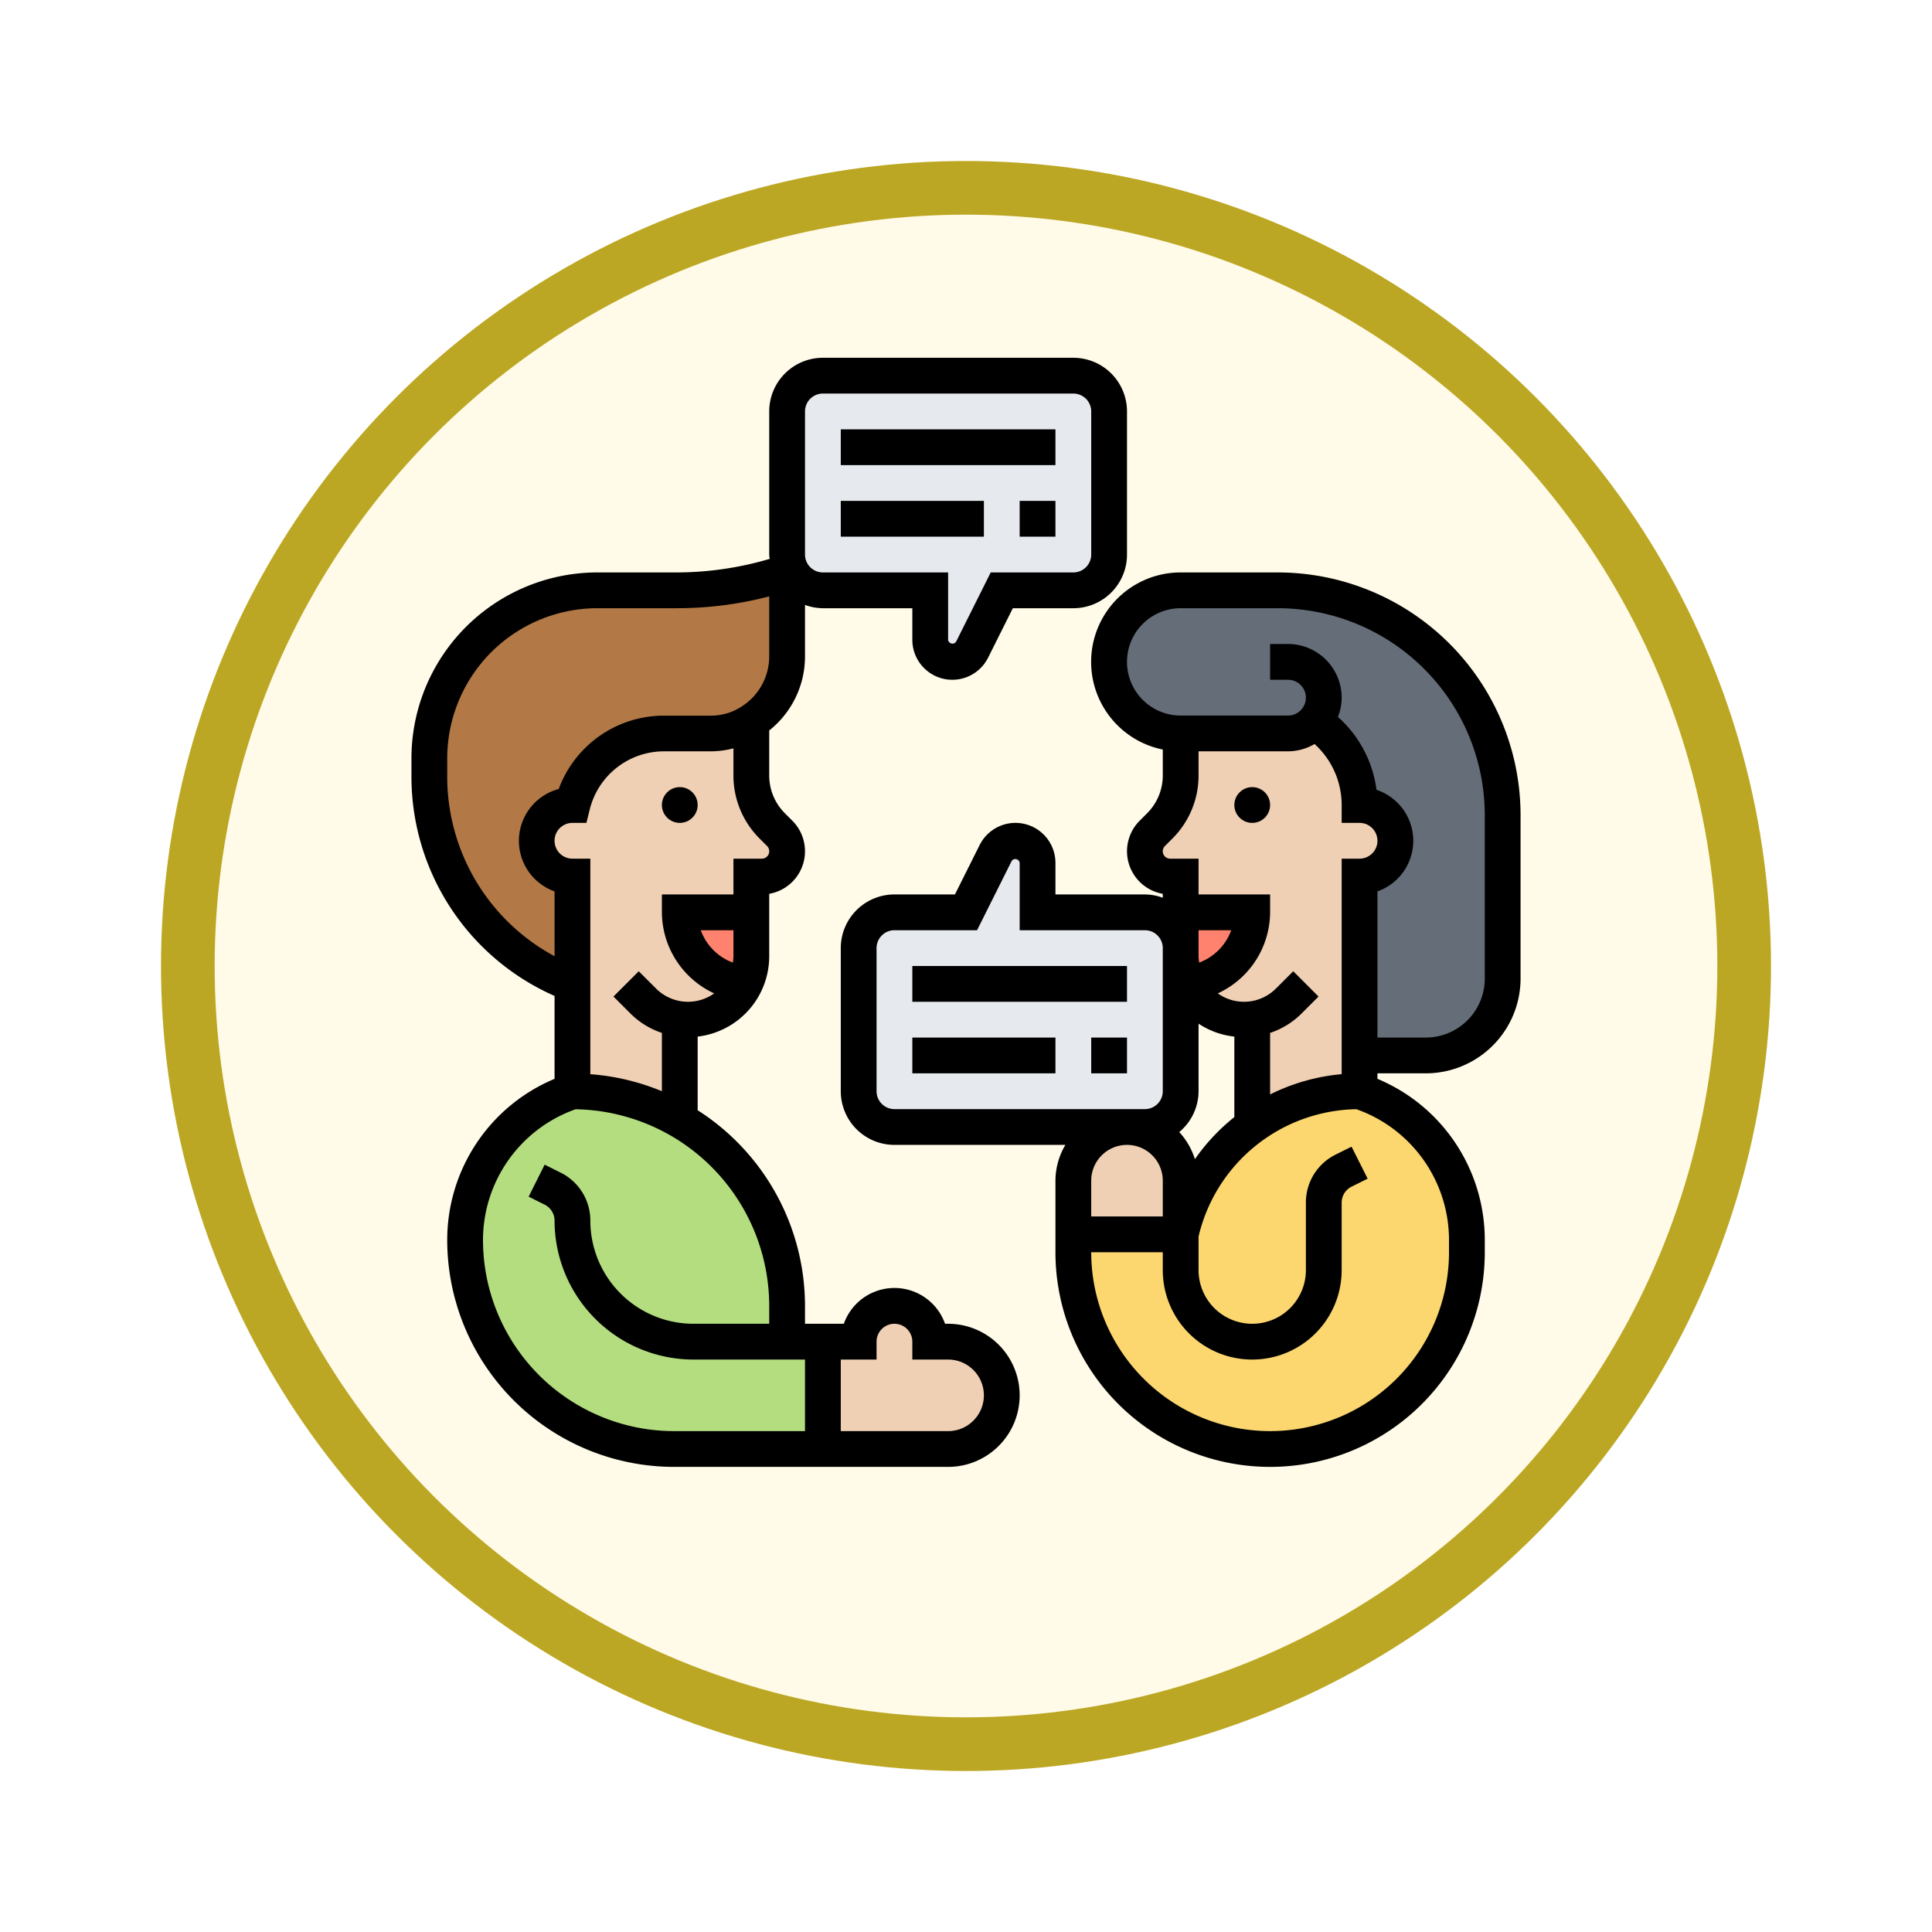<svg xmlns="http://www.w3.org/2000/svg" xmlns:xlink="http://www.w3.org/1999/xlink" width="108" height="108" viewBox="0 0 108 108">
  <defs>
    <filter id="Fondo" x="0" y="0" width="108" height="108" filterUnits="userSpaceOnUse">
      <feOffset dy="3" input="SourceAlpha"/>
      <feGaussianBlur stdDeviation="3" result="blur"/>
      <feFlood flood-opacity="0.161"/>
      <feComposite operator="in" in2="blur"/>
      <feComposite in="SourceGraphic"/>
    </filter>
  </defs>
  <g id="_56" data-name="56" transform="translate(-1166 -1447)">
    <g transform="matrix(1, 0, 0, 1, 1166, 1447)" filter="url(#Fondo)">
      <g id="Fondo-2" data-name="Fondo" transform="translate(9 6)" fill="#fffbe8" stroke="#bca724" stroke-width="3">
        <circle cx="45" cy="45" r="45" stroke="none"/>
        <circle cx="45" cy="45" r="43.5" fill="none"/>
      </g>
    </g>
    <g id="Grupo_1144583" data-name="Grupo 1144583" transform="translate(1188 1466)">
      <g id="Grupo_1144581" data-name="Grupo 1144581">
        <g id="Grupo_1144569" data-name="Grupo 1144569">
          <path id="Trazado_980129" data-name="Trazado 980129" d="M24,56v6H15.68A11.677,11.677,0,0,1,4,50.32,8.778,8.778,0,0,1,10,42,11.982,11.982,0,0,1,22,54v2Z" fill="#b4dd7f"/>
        </g>
        <g id="Grupo_1144570" data-name="Grupo 1144570">
          <path id="Trazado_980130" data-name="Trazado 980130" d="M44,50l.06-.24A10.3,10.3,0,0,1,54,42a8.778,8.778,0,0,1,6,8.32V51a11,11,0,1,1-22,0V50Z" fill="#fcd770"/>
        </g>
        <g id="Grupo_1144571" data-name="Grupo 1144571">
          <path id="Trazado_980131" data-name="Trazado 980131" d="M51.49,21.33l-.08.08A1.955,1.955,0,0,1,50,22H44a4,4,0,1,1,0-8h5.44A12.556,12.556,0,0,1,62,26.56V35.7A4.3,4.3,0,0,1,57.7,40H54V30a2,2,0,0,0,0-4,5.607,5.607,0,0,0-2.5-4.66Z" fill="#656d78"/>
        </g>
        <g id="Grupo_1144572" data-name="Grupo 1144572">
          <path id="Trazado_980132" data-name="Trazado 980132" d="M22,13v4.7a4.3,4.3,0,0,1-1.92,3.58l-.04.03a.076.076,0,0,1-.04.02,4.123,4.123,0,0,1-2.26.67H15.12A5.283,5.283,0,0,0,10,26a2,2,0,0,0,0,4v6A12.321,12.321,0,0,1,2,24.46V23.4A9.416,9.416,0,0,1,11.41,14h4.43A19.574,19.574,0,0,0,22,13Z" fill="#b27946"/>
        </g>
        <g id="Grupo_1144573" data-name="Grupo 1144573">
          <path id="Trazado_980133" data-name="Trazado 980133" d="M40,4v8a2.006,2.006,0,0,1-2,2H34l-1.66,3.32A1.236,1.236,0,0,1,30,16.76V14H24a2.006,2.006,0,0,1-2-2V4a2.006,2.006,0,0,1,2-2H38A2.006,2.006,0,0,1,40,4Z" fill="#e6e9ed"/>
        </g>
        <g id="Grupo_1144574" data-name="Grupo 1144574">
          <path id="Trazado_980134" data-name="Trazado 980134" d="M26,42V34a2.006,2.006,0,0,1,2-2h4l1.66-3.32a1.236,1.236,0,0,1,2.34.56V32h6a2.006,2.006,0,0,1,2,2v8a2.006,2.006,0,0,1-2,2H28A2.006,2.006,0,0,1,26,42Z" fill="#e6e9ed"/>
        </g>
        <g id="Grupo_1144575" data-name="Grupo 1144575">
          <path id="Trazado_980135" data-name="Trazado 980135" d="M55.41,26.59A1.955,1.955,0,0,0,54,26a5.607,5.607,0,0,0-2.5-4.66l-.01-.01-.08.08A1.955,1.955,0,0,1,50,22H44v2.34a4,4,0,0,1-1.17,2.83l-.42.42a1.414,1.414,0,0,0,1,2.41H44v6l.35-.01A3.53,3.53,0,0,0,47.54,38a2.383,2.383,0,0,0,.46-.04v5.98l.01.01A10.143,10.143,0,0,1,54,42V30a1.994,1.994,0,0,0,1.41-3.41Z" fill="#f0d0b4"/>
        </g>
        <g id="Grupo_1144576" data-name="Grupo 1144576">
          <path id="Trazado_980136" data-name="Trazado 980136" d="M44,47v3H38V47a3,3,0,0,1,6,0Z" fill="#f0d0b4"/>
        </g>
        <g id="Grupo_1144577" data-name="Grupo 1144577">
          <path id="Trazado_980137" data-name="Trazado 980137" d="M33.12,56.88A3,3,0,0,1,31,62H24V56h2a2,2,0,0,1,4,0h1A2.993,2.993,0,0,1,33.12,56.88Z" fill="#f0d0b4"/>
        </g>
        <g id="Grupo_1144578" data-name="Grupo 1144578">
          <path id="Trazado_980138" data-name="Trazado 980138" d="M21.59,27.59l-.42-.42A4,4,0,0,1,20,24.34V21.33a4.123,4.123,0,0,1-2.26.67H15.12A5.283,5.283,0,0,0,10,26a2,2,0,0,0,0,4V42a11.925,11.925,0,0,1,6,1.6V37.96l.46.04a3.53,3.53,0,0,0,3.19-2.01L20,36V30h.59a1.414,1.414,0,0,0,1-2.41Z" fill="#f0d0b4"/>
        </g>
        <g id="Grupo_1144579" data-name="Grupo 1144579">
          <path id="Trazado_980139" data-name="Trazado 980139" d="M44,32h4a3.978,3.978,0,0,1-1.06,2.71,4.023,4.023,0,0,1-2.59,1.28A3.544,3.544,0,0,1,44,34.46V32Z" fill="#ff826e"/>
        </g>
        <g id="Grupo_1144580" data-name="Grupo 1144580">
          <path id="Trazado_980140" data-name="Trazado 980140" d="M20,32v2.46a3.544,3.544,0,0,1-.35,1.53,4.023,4.023,0,0,1-2.59-1.28A3.978,3.978,0,0,1,16,32Z" fill="#ff826e"/>
        </g>
      </g>
      <g id="Grupo_1144582" data-name="Grupo 1144582">
        <path id="Trazado_980141" data-name="Trazado 980141" d="M31,55h-.171a3,3,0,0,0-5.658,0H23V54a12.992,12.992,0,0,0-6-10.937V38.946a4.524,4.524,0,0,0,4-4.481v-3.5a2.415,2.415,0,0,0,1.293-4.086l-.414-.414A2.986,2.986,0,0,1,21,24.343V21.834a5.285,5.285,0,0,0,2-4.139V14.816A2.96,2.96,0,0,0,24,15h5v1.764a2.236,2.236,0,0,0,4.236,1L34.618,15H38a3,3,0,0,0,3-3V4a3,3,0,0,0-3-3H24a3,3,0,0,0-3,3v8c0,.083.018.161.024.242A18.466,18.466,0,0,1,15.838,13H11.405A10.4,10.4,0,0,0,1,23.4v1.051A13.4,13.4,0,0,0,9,36.673v4.635a9.763,9.763,0,0,0-6,9.017A12.691,12.691,0,0,0,15.676,63H31a4,4,0,1,0,0-8ZM18.965,34.81A3.034,3.034,0,0,1,17.174,33H19v1.465A2.459,2.459,0,0,1,18.965,34.81ZM20.586,29H19v2H15v1a5.024,5.024,0,0,0,2.923,4.531,2.521,2.521,0,0,1-3.251-.273l-.965-.965-1.414,1.414.965.965A4.5,4.5,0,0,0,15,38.74V42a12.9,12.9,0,0,0-4-.952V29H10a1,1,0,0,1,0-2h.78l.189-.758A4.274,4.274,0,0,1,15.12,23h2.624A5.1,5.1,0,0,0,19,22.833v1.51a4.969,4.969,0,0,0,1.465,3.536l.414.414a.414.414,0,0,1-.292.707ZM23,4a1,1,0,0,1,1-1H38a1,1,0,0,1,1,1v8a1,1,0,0,1-1,1H33.382l-1.934,3.868a.245.245,0,0,1-.448-.1V13H24a1,1,0,0,1-1-1V4ZM3,24.456V23.4A8.4,8.4,0,0,1,11.4,15h4.433A20.441,20.441,0,0,0,21,14.339V17.7a3.322,3.322,0,0,1-1.516,2.778,3.128,3.128,0,0,1-1.74.527H15.121a6.271,6.271,0,0,0-5.889,4.1A3,3,0,0,0,9,30.829v3.623a11.39,11.39,0,0,1-6-10ZM5,50.324a7.758,7.758,0,0,1,5.174-7.315A11.008,11.008,0,0,1,21,54v1H16.764A5.771,5.771,0,0,1,11,49.236a2.986,2.986,0,0,0-1.658-2.684l-.895-.447-.895,1.789.895.447a1,1,0,0,1,.553.9A7.772,7.772,0,0,0,16.764,57H23v4H15.676A10.688,10.688,0,0,1,5,50.324ZM31,61H25V57h2V56a1,1,0,0,1,2,0v1h2a2,2,0,1,1,0,4Z"/>
        <circle id="Elipse_11584" data-name="Elipse 11584" cx="1" cy="1" r="1" transform="translate(15 25)"/>
        <circle id="Elipse_11585" data-name="Elipse 11585" cx="1" cy="1" r="1" transform="translate(47 25)"/>
        <path id="Trazado_980142" data-name="Trazado 980142" d="M49.438,13H44a5,5,0,0,0-1,9.9v1.444a2.983,2.983,0,0,1-.879,2.122l-.414.414A2.415,2.415,0,0,0,43,30.965v.219A2.966,2.966,0,0,0,42,31H37V29.236a2.236,2.236,0,0,0-4.236-1L31.382,31H28a3,3,0,0,0-3,3v8a3,3,0,0,0,3,3h9.556A3.959,3.959,0,0,0,37,47v4a12,12,0,0,0,24,0v-.676a9.763,9.763,0,0,0-6-9.017V41h2.7A5.3,5.3,0,0,0,63,35.7V26.562A13.578,13.578,0,0,0,49.438,13ZM43.121,28.293l.414-.414A4.969,4.969,0,0,0,45,24.343V23h5a2.962,2.962,0,0,0,1.484-.409A4.593,4.593,0,0,1,53,26v1h1a1,1,0,0,1,0,2H53V41.046a11.2,11.2,0,0,0-4,1.133V38.74a4.491,4.491,0,0,0,1.742-1.068l.965-.965-1.414-1.414-.965.965a2.523,2.523,0,0,1-3.252.273A5.026,5.026,0,0,0,49,32V31H45V29H43.414a.414.414,0,0,1-.293-.707Zm1.673,17.5a3.98,3.98,0,0,0-.874-1.51A2.978,2.978,0,0,0,45,42V38.224a4.5,4.5,0,0,0,2,.722v4.5A11.232,11.232,0,0,0,44.794,45.8Zm.241-10.985A2.459,2.459,0,0,1,45,34.465V33h1.826A3.034,3.034,0,0,1,45.035,34.81ZM27,42V34a1,1,0,0,1,1-1h4.618l1.934-3.868a.245.245,0,0,1,.448.1V33h7a1,1,0,0,1,1,1v8a1,1,0,0,1-1,1H28a1,1,0,0,1-1-1Zm16,5v2H39V47a2,2,0,0,1,4,0Zm16,3.324V51a10,10,0,1,1-20,0h4v1a5,5,0,1,0,10,0V48.236a.994.994,0,0,1,.553-.9l.9-.447-.9-1.789-.9.447A2.987,2.987,0,0,0,51,48.236V52a3,3,0,0,1-6,0V50.122L45.029,50a9.23,9.23,0,0,1,8.794-6.995A7.757,7.757,0,0,1,59,50.324ZM61,35.7A3.3,3.3,0,0,1,57.7,39H55V30.829a3,3,0,0,0-.054-5.677,6.574,6.574,0,0,0-2.155-4.074A2.955,2.955,0,0,0,53,20a3,3,0,0,0-3-3H49v2h1a1,1,0,0,1,0,2H44a3,3,0,0,1,0-6h5.438A11.576,11.576,0,0,1,61,26.563Z"/>
        <path id="Trazado_980143" data-name="Trazado 980143" d="M25,5H37V7H25Z"/>
        <path id="Trazado_980144" data-name="Trazado 980144" d="M35,9h2v2H35Z"/>
        <path id="Trazado_980145" data-name="Trazado 980145" d="M29,35H41v2H29Z"/>
        <path id="Trazado_980146" data-name="Trazado 980146" d="M29,39h8v2H29Z"/>
        <path id="Trazado_980147" data-name="Trazado 980147" d="M39,39h2v2H39Z"/>
        <path id="Trazado_980148" data-name="Trazado 980148" d="M25,9h8v2H25Z"/>
      </g>
    </g>
  </g>
</svg>
